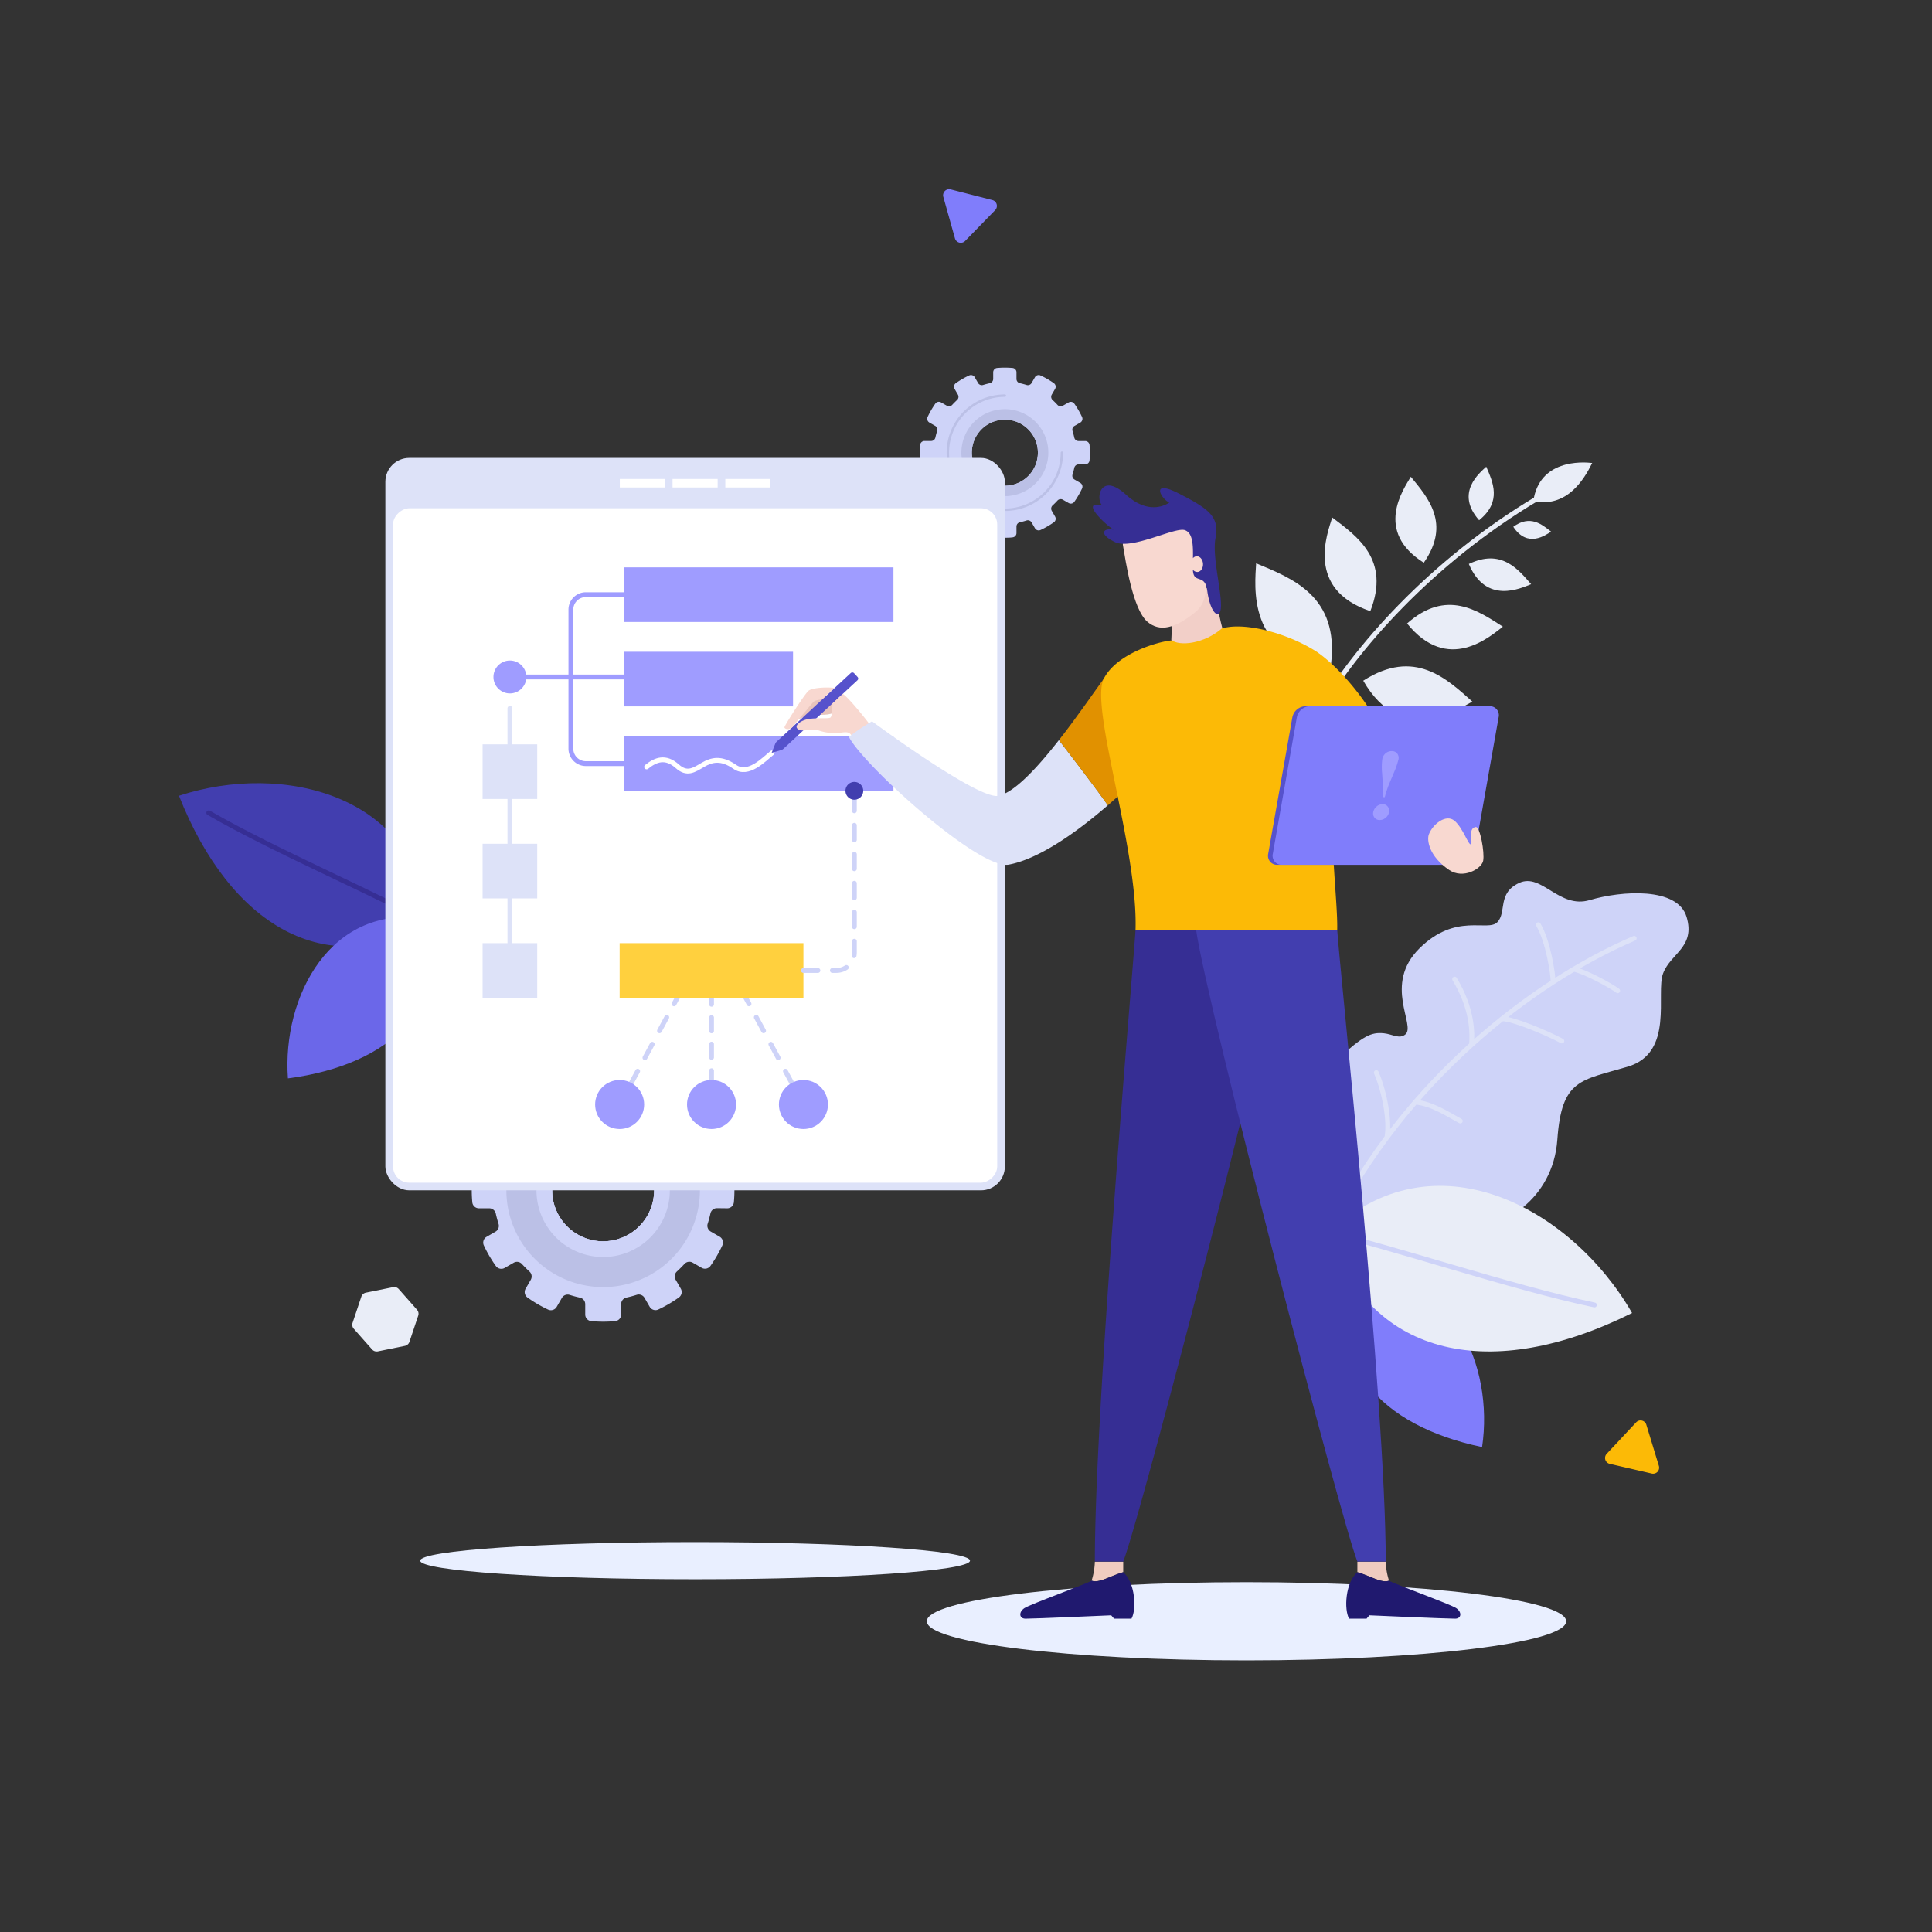 <svg id="SvgjsSvg1001" width="360" height="360" xmlns="http://www.w3.org/2000/svg" version="1.1" xmlns:xlink="http://www.w3.org/1999/xlink" xmlns:svgjs="http://svgjs.com/svgjs"><rect width="100%" height="100%" fill="#333333" stroke="none"/><defs id="SvgjsDefs1002"></defs><g id="SvgjsG1008"><svg xmlns="http://www.w3.org/2000/svg" viewBox="0 0 800 800" width="360" height="360"><path fill="#e9efff" d="M383.76 671.33c0-8.94 59.27-16.19 132.38-16.19s132.38 7.25 132.38 16.19-59.27 16.19-132.38 16.19S383.76 680.27 383.76 671.33zM174 646.23c0-4.25 51-7.69 113.82-7.69s113.83 3.44 113.83 7.69-51 7.7-113.83 7.7S174 650.48 174 646.23z" class="svgShape colore9efff-0 selectable"></path><path fill="#807dfb" d="M561,529.06c-12.51,34.88,10,61.25,52.7,70.14C618.68,565.47,601.3,525.33,561,529.06Z" class="svgShape color807dfb-1 selectable"></path><path fill="#423eaf" d="M177.44,382.4c-42.64,24.16-82.1.79-103.33-52.89C117,315.39,173.21,329,177.44,382.4Z" class="svgShape color423eaf-2 selectable"></path><path fill="none" stroke="#362e94" stroke-linecap="round" stroke-linejoin="round" stroke-width="2" d="M177.44,382.4c-17.78-10.43-63.85-30.07-91-45.82" class="svgStroke colorStroke362e94-3 selectable"></path><path fill="#ced3f8" d="M555.23,501.5c-9.22-10.26-23.49-43.08-1-63.27,10.16-9.14,13.37-10.94,18.84-10.37,3.56.38,6.37,2.51,8.85.48,4.52-3.69-9.31-20.62,5.82-35.62S616,386,620,381.87s-.14-12.1,9.13-16.3,16.47,10.89,29.13,7.14c13.16-3.9,36.42-5.54,40.13,7s-6.61,15-9.75,23.37,4.79,32.84-14.66,38.61-27.34,5-29.12,30.2S621,509.38,608.81,507.37s-8.94,4.38-2.57,7.83-3.33,9-12.31,8S566.8,514.39,555.23,501.5Z" class="svgShape colorced3f8-4 selectable"></path><path fill="none" stroke="#dde2f8" stroke-linecap="round" stroke-linejoin="round" stroke-width="2" d="M551.69 507.45c29.66-59.1 81.86-100.4 125-118.91M643.11 406.64c0-3.23-2-16.79-6.11-23.73M651.7 401.32c4.86 1.1 15.42 6.84 18.15 8.93M609.34 432.59c.34-4.87.5-14.71-7-27.17M622 421.84c4.58 0 18.79 6 24.73 9.21M586 456.37c6.72.48 13.71 5.11 18.68 7.81M574.27 471c1.29-6.38-.81-18.53-4.37-26.86" class="svgStroke colorStrokedde2f8-5 selectable"></path><path fill="#e9edf7" d="M550.13,510.56c17.5,52,67.86,62,125.67,33.13C650.63,499.9,593.58,469.2,550.13,510.56Z" class="svgShape colore9edf7-6 selectable"></path><path fill="none" stroke="#ced3f8" stroke-linecap="round" stroke-linejoin="round" stroke-width="2" d="M550.13,510.56c22.62,4.6,75.7,22.65,110.09,29.8" class="svgStroke colorStrokeced3f8-7 selectable"></path><path fill="#e9edf7" d="M634.89,207.59c13.92,2.67,20.87-8.76,24.41-15.88C655,191.21,637.37,190.24,634.89,207.59Z" class="svgShape colore9edf7-8 selectable"></path><path fill="none" stroke="#e9edf7" stroke-linecap="round" stroke-linejoin="round" stroke-width="2" d="M545.84,295c14.58-25.66,46.57-62.38,90.83-88.67" class="svgStroke colorStrokee9edf7-9 selectable"></path><path fill="#e9edf7" d="M551.14 275.15c3.5-28.42-16.22-35.73-31-41.9C519.69 242 515.85 272.49 551.14 275.15zM567.42 253.06c8.4-21.39-5.48-31-15.77-38.78C549.58 221 540.51 244 567.42 253.06zM589.56 233c11.32-16.19 1.67-27-5.37-35.58C581.1 202.65 568.91 220 589.56 233zM612.47 215.41c9.56-7.7 5.67-15.84 2.95-22.16C612.68 195.83 602.4 204.06 612.47 215.41zM564.49 281.86c21.26-13.65 34.61-.76 45.19 8.66C602.86 294.21 580.1 308.91 564.49 281.86zM582.64 258.17c16.29-14.48 29.39-5.29 39.67 1.32C617 263.54 599.57 279.13 582.64 258.17zM608.21 233.52c13.43-6.43 20.3 2.08 25.8 8.37C629.75 243.54 615.37 250.48 608.21 233.52zM626.61 218.13c7-5.12 11.85-1 15.67 2C640 221.56 632.52 227.08 626.61 218.13z" class="svgShape colore9edf7-10 selectable"></path><path fill="#6b67e9" d="M177,380.53c9.88,35.7-14.51,60.34-57.77,66C116.76,412.55,137.07,373.81,177,380.53Z" class="svgShape color6b67e9-11 selectable"></path><g><path fill="#ced3f8" d="M301.12,500.33a2.76,2.76,0,0,0,2.76-2.5c.15-1.63.23-3.28.23-4.94s-.08-3.31-.23-4.94a2.76,2.76,0,0,0-2.76-2.5h-4.26a2.76,2.76,0,0,1-2.71-2.21c-.31-1.42-.69-2.83-1.13-4.2a2.78,2.78,0,0,1,1.25-3.26l3.7-2.14a2.78,2.78,0,0,0,1.14-3.55,54.42,54.42,0,0,0-4.95-8.54,2.76,2.76,0,0,0-3.64-.79l-3.7,2.13a2.76,2.76,0,0,1-3.44-.55q-1.47-1.6-3.08-3.08a2.76,2.76,0,0,1-.55-3.44l2.13-3.7a2.76,2.76,0,0,0-.79-3.64,54.42,54.42,0,0,0-8.54-5,2.77,2.77,0,0,0-3.55,1.14l-2.14,3.7a2.78,2.78,0,0,1-3.26,1.25c-1.37-.44-2.78-.82-4.2-1.13a2.76,2.76,0,0,1-2.21-2.71v-4.26a2.76,2.76,0,0,0-2.5-2.76c-1.63-.15-3.28-.23-4.94-.23s-3.31.08-4.94.23a2.76,2.76,0,0,0-2.5,2.76v4.26a2.77,2.77,0,0,1-2.21,2.71c-1.42.31-2.83.69-4.2,1.13a2.78,2.78,0,0,1-3.26-1.25l-2.14-3.7a2.77,2.77,0,0,0-3.55-1.14,54.51,54.51,0,0,0-8.55,5,2.77,2.77,0,0,0-.78,3.64l2.13,3.7a2.76,2.76,0,0,1-.55,3.44q-1.6,1.47-3.08,3.08a2.76,2.76,0,0,1-3.44.55l-3.7-2.13a2.76,2.76,0,0,0-3.64.79,53.64,53.64,0,0,0-5,8.54,2.77,2.77,0,0,0,1.14,3.55l3.7,2.14a2.76,2.76,0,0,1,1.24,3.26c-.43,1.37-.81,2.78-1.12,4.2a2.76,2.76,0,0,1-2.71,2.21h-4.26a2.75,2.75,0,0,0-2.76,2.5c-.15,1.63-.23,3.28-.23,4.94s.08,3.31.23,4.94a2.75,2.75,0,0,0,2.76,2.5h4.26a2.76,2.76,0,0,1,2.71,2.21c.31,1.42.69,2.83,1.12,4.2a2.76,2.76,0,0,1-1.24,3.26l-3.7,2.14a2.77,2.77,0,0,0-1.14,3.55,53.74,53.74,0,0,0,5,8.55A2.77,2.77,0,0,0,209,525l3.7-2.13a2.76,2.76,0,0,1,3.44.55q1.47,1.6,3.08,3.08a2.76,2.76,0,0,1,.55,3.44l-2.13,3.7a2.77,2.77,0,0,0,.78,3.64,54.51,54.51,0,0,0,8.55,5,2.77,2.77,0,0,0,3.55-1.14l2.14-3.7a2.76,2.76,0,0,1,3.26-1.24c1.37.43,2.78.81,4.2,1.12a2.77,2.77,0,0,1,2.21,2.71v4.26a2.75,2.75,0,0,0,2.5,2.76c1.63.15,3.27.23,4.94.23s3.31-.08,4.94-.23a2.75,2.75,0,0,0,2.5-2.76V540a2.76,2.76,0,0,1,2.21-2.71c1.42-.31,2.83-.69,4.2-1.12a2.76,2.76,0,0,1,3.26,1.24l2.14,3.7a2.77,2.77,0,0,0,3.55,1.14,54.42,54.42,0,0,0,8.54-5,2.76,2.76,0,0,0,.79-3.64l-2.13-3.7a2.76,2.76,0,0,1,.55-3.44q1.6-1.47,3.08-3.08a2.76,2.76,0,0,1,3.44-.55l3.7,2.13a2.77,2.77,0,0,0,3.64-.78,54.51,54.51,0,0,0,4.95-8.55,2.78,2.78,0,0,0-1.14-3.55l-3.7-2.14a2.78,2.78,0,0,1-1.25-3.26c.44-1.37.82-2.78,1.13-4.2a2.76,2.76,0,0,1,2.71-2.21ZM249.75,514a21.12,21.12,0,1,1,21.12-21.12A21.13,21.13,0,0,1,249.75,514Z" class="svgShape colorced3f8-13 selectable"></path><path fill="#bbc0e6" d="M249.75,452.82a40.07,40.07,0,1,0,40.07,40.07A40.07,40.07,0,0,0,249.75,452.82Zm0,61.19a21.12,21.12,0,1,1,21.12-21.12A21.13,21.13,0,0,1,249.75,514Z" class="svgShape colorbbc0e6-14 selectable"></path><path fill="#ced3f8" d="M249.75 465.28a27.61 27.61 0 1027.61 27.61A27.61 27.61 0 00249.75 465.28zm0 48.73a21.12 21.12 0 1121.12-21.12A21.13 21.13 0 01249.75 514zM449.36 192.27a1.79 1.79 0 001.79-1.62c.1-1.05.15-2.12.15-3.2s-.05-2.14-.15-3.19a1.79 1.79 0 00-1.79-1.63H446.6a1.81 1.81 0 01-1.76-1.43c-.2-.92-.44-1.83-.72-2.72a1.79 1.79 0 01.8-2.11l2.4-1.38a1.81 1.81 0 00.74-2.3 35.83 35.83 0 00-3.21-5.54 1.79 1.79 0 00-2.35-.51L440.1 168a1.8 1.8 0 01-2.23-.35c-.63-.7-1.3-1.36-2-2a1.79 1.79 0 01-.36-2.23l1.38-2.39a1.79 1.79 0 00-.51-2.36 34.89 34.89 0 00-5.53-3.2 1.79 1.79 0 00-2.3.73l-1.39 2.4a1.79 1.79 0 01-2.11.8c-.89-.28-1.8-.52-2.72-.72a1.81 1.81 0 01-1.43-1.76v-2.76a1.8 1.8 0 00-1.62-1.79c-1.06-.09-2.12-.14-3.2-.14s-2.14.05-3.2.14a1.8 1.8 0 00-1.62 1.79v2.76a1.81 1.81 0 01-1.43 1.76c-.92.2-1.83.44-2.72.72a1.79 1.79 0 01-2.11-.8l-1.39-2.4a1.79 1.79 0 00-2.3-.73 34.89 34.89 0 00-5.53 3.2 1.79 1.79 0 00-.51 2.36l1.38 2.39a1.79 1.79 0 01-.36 2.23c-.69.64-1.36 1.3-2 2a1.8 1.8 0 01-2.23.35l-2.4-1.38a1.79 1.79 0 00-2.35.51 35.83 35.83 0 00-3.21 5.54 1.81 1.81 0 00.74 2.3l2.4 1.38a1.79 1.79 0 01.8 2.11c-.28.89-.52 1.8-.72 2.72a1.81 1.81 0 01-1.76 1.43h-2.76a1.79 1.79 0 00-1.79 1.63c-.1 1.05-.15 2.11-.15 3.19s.05 2.15.15 3.2a1.79 1.79 0 001.79 1.62h2.76a1.81 1.81 0 011.76 1.43c.2.92.44 1.83.72 2.72a1.79 1.79 0 01-.8 2.11l-2.4 1.39a1.8 1.8 0 00-.74 2.3 35.27 35.27 0 003.21 5.53 1.78 1.78 0 002.35.51l2.4-1.38a1.8 1.8 0 012.23.36c.63.69 1.3 1.36 2 2a1.79 1.79 0 01.36 2.23l-1.38 2.4a1.79 1.79 0 00.51 2.36 35.68 35.68 0 005.53 3.2 1.79 1.79 0 002.3-.74l1.39-2.39a1.79 1.79 0 012.11-.81c.89.28 1.8.53 2.72.73a1.8 1.8 0 011.43 1.75v2.76a1.79 1.79 0 001.62 1.79c1.06.1 2.12.15 3.2.15s2.14 0 3.2-.15a1.79 1.79 0 001.62-1.79V218a1.8 1.8 0 011.43-1.75c.92-.2 1.83-.45 2.72-.73a1.79 1.79 0 012.11.81l1.39 2.39a1.79 1.79 0 002.3.74 35.68 35.68 0 005.53-3.2 1.79 1.79 0 00.51-2.36l-1.38-2.4a1.79 1.79 0 01.36-2.23c.69-.63 1.36-1.3 2-2a1.8 1.8 0 012.23-.36l2.4 1.38a1.78 1.78 0 002.35-.51 35.27 35.27 0 003.21-5.53 1.8 1.8 0 00-.74-2.3l-2.4-1.39a1.79 1.79 0 01-.8-2.11c.28-.89.52-1.8.72-2.72a1.81 1.81 0 011.76-1.43zm-33.27 8.86a13.68 13.68 0 1113.68-13.68A13.68 13.68 0 01416.09 201.13z" class="svgShape colorced3f8-15 selectable"></path><path fill="#bbc0e6" d="M416.09,169.43a18,18,0,1,0,18,18A18,18,0,0,0,416.09,169.43Zm0,31.7a13.68,13.68,0,1,1,13.68-13.68A13.68,13.68,0,0,1,416.09,201.13Z" class="svgShape colorbbc0e6-16 selectable"></path><path fill="none" stroke="#bbc0e6" stroke-linecap="round" stroke-linejoin="round" d="M406.9 209.22a23.63 23.63 0 019.19-45.39M439.71 187.45a23.62 23.62 0 01-23.62 23.62" class="svgStroke colorStrokebbc0e6-17 selectable"></path></g><g><rect width="256.52" height="303.27" x="159.57" y="189.62" fill="#dde2f8" rx="9.89" class="svgShape colordde2f8-19 selectable"></rect><rect width="279.26" height="250.17" x="148.2" y="225" fill="#fff" rx="6.72" transform="rotate(90 287.83 350.09)" class="svgShape colorffffff-20 selectable"></rect><rect width="18.68" height="3.52" x="256.65" y="198.33" fill="#fff" class="svgShape colorffffff-21 selectable"></rect><rect width="18.68" height="3.52" x="278.49" y="198.33" fill="#fff" class="svgShape colorffffff-22 selectable"></rect><rect width="18.68" height="3.52" x="300.34" y="198.33" fill="#fff" class="svgShape colorffffff-23 selectable"></rect></g><g><line x1="294.63" x2="294.63" y1="457.35" y2="454.35" fill="none" stroke="#ced3f8" stroke-linecap="round" stroke-linejoin="round" stroke-width="2" class="svgStroke colorStrokeced3f8-25 selectable"></line><line x1="294.63" x2="294.63" y1="448.85" y2="407.6" fill="none" stroke="#ced3f8" stroke-dasharray="5.5 5.5" stroke-linecap="round" stroke-linejoin="round" stroke-width="2" class="svgStroke colorStrokeced3f8-26 selectable"></line><line x1="294.63" x2="294.63" y1="404.85" y2="401.85" fill="none" stroke="#ced3f8" stroke-linecap="round" stroke-linejoin="round" stroke-width="2" class="svgStroke colorStrokeced3f8-27 selectable"></line><line x1="256.58" x2="258.01" y1="457.35" y2="454.71" fill="none" stroke="#ced3f8" stroke-linecap="round" stroke-linejoin="round" stroke-width="2" class="svgStroke colorStrokeced3f8-28 selectable"></line><line x1="261.03" x2="283.64" y1="449.13" y2="407.28" fill="none" stroke="#ced3f8" stroke-dasharray="6.34 6.34" stroke-linecap="round" stroke-linejoin="round" stroke-width="2" class="svgStroke colorStrokeced3f8-29 selectable"></line><line x1="285.15" x2="286.58" y1="404.49" y2="401.85" fill="none" stroke="#ced3f8" stroke-linecap="round" stroke-linejoin="round" stroke-width="2" class="svgStroke colorStrokeced3f8-30 selectable"></line><line x1="332.68" x2="331.25" y1="457.35" y2="454.71" fill="none" stroke="#ced3f8" stroke-linecap="round" stroke-linejoin="round" stroke-width="2" class="svgStroke colorStrokeced3f8-31 selectable"></line><line x1="328.24" x2="305.62" y1="449.13" y2="407.28" fill="none" stroke="#ced3f8" stroke-dasharray="6.34 6.34" stroke-linecap="round" stroke-linejoin="round" stroke-width="2" class="svgStroke colorStrokeced3f8-32 selectable"></line><line x1="304.11" x2="302.69" y1="404.49" y2="401.85" fill="none" stroke="#ced3f8" stroke-linecap="round" stroke-linejoin="round" stroke-width="2" class="svgStroke colorStrokeced3f8-33 selectable"></line><rect width="111.69" height="22.62" x="258.27" y="234.93" fill="#9f9cff" class="svgShape color9f9cff-34 selectable"></rect><rect width="70.11" height="22.62" x="258.27" y="269.88" fill="#9f9cff" class="svgShape color9f9cff-35 selectable"></rect><rect width="111.69" height="22.62" x="258.27" y="304.84" fill="#9f9cff" class="svgShape color9f9cff-36 selectable"></rect><rect width="76.1" height="22.62" x="256.58" y="390.54" fill="#ffd03e" class="svgShape colorffd03e-37 selectable"></rect><path fill="#9f9cff" d="M204.33,280.32a6.81,6.81,0,1,1,6.81,6.81A6.81,6.81,0,0,1,204.33,280.32Z" class="svgShape color9f9cff-38 selectable"></path><path fill="none" stroke="#9f9cff" stroke-miterlimit="10" stroke-width="2" d="M258.27,246.24H242.59a6.19,6.19,0,0,0-6.2,6.2V310a6.2,6.2,0,0,0,6.2,6.2h15.68" class="svgStroke colorStroke9f9cff-39 selectable"></path><line x1="214.5" x2="258.27" y1="280.32" y2="280.32" fill="none" stroke="#9f9cff" stroke-miterlimit="10" stroke-width="2" class="svgStroke colorStroke9f9cff-40 selectable"></line><circle cx="294.63" cy="457.35" r="10.15" fill="#9f9cff" class="svgShape color9f9cff-41 selectable"></circle><circle cx="256.58" cy="457.35" r="10.15" fill="#9f9cff" class="svgShape color9f9cff-42 selectable"></circle><circle cx="332.68" cy="457.35" r="10.15" fill="#9f9cff" class="svgShape color9f9cff-43 selectable"></circle><path fill="none" stroke="#ced3f8" stroke-dasharray="6" stroke-linecap="round" stroke-linejoin="round" stroke-width="2" d="M332.68,401.85h13.64a7.45,7.45,0,0,0,7.45-7.45V327.46" class="svgStroke colorStrokeced3f8-44 selectable"></path><path fill="#423eaf" d="M350.09,327.46a3.68,3.68,0,1,1,3.68,3.68A3.68,3.68,0,0,1,350.09,327.46Z" class="svgShape color423eaf-45 selectable"></path><path fill="none" stroke="#fff" stroke-linecap="round" stroke-linejoin="round" stroke-width="2" d="M267.75,317.56c3.7-3,7.8-4.63,12.69-.27,4.05,3.62,6.87,1.61,10.57-.56s7.58-3.13,13.22.79,12-3,15.5-5.79" class="svgStroke colorStrokeffffff-46 selectable"></path><rect width="22.62" height="22.62" x="199.83" y="390.54" fill="#dde2f8" class="svgShape colordde2f8-47 selectable"></rect><rect width="22.62" height="22.62" x="199.83" y="349.38" fill="#dde2f8" class="svgShape colordde2f8-48 selectable"></rect><rect width="22.62" height="22.62" x="199.83" y="308.22" fill="#dde2f8" class="svgShape colordde2f8-49 selectable"></rect><line x1="211.14" x2="211.14" y1="293.3" y2="390.54" fill="none" stroke="#dde2f8" stroke-linecap="round" stroke-linejoin="round" stroke-width="2" class="svgStroke colorStrokedde2f8-50 selectable"></line></g><g><path fill="#e8c4bc" d="M330.12,297.73c1.51,0,4.32-1.61,5.91-1.91,2.82.15,8.29.64,9.76-1.32s2.94-5.13-.9-5.84-7.52-1.32-9.73,1.68S330.12,297.73,330.12,297.73Z" class="svgShape colore8c4bc-52 selectable"></path><path fill="#5652cc" d="M355.07,281.67l-30.68,28.4a2.24,2.24,0,0,1-1,.54l-3.87,1.12L321,308a2.36,2.36,0,0,1,.61-.91l30.68-28.41a1,1,0,0,1,1.34.05l1.52,1.65A.94.94,0,0,1,355.07,281.67Z" class="svgShape color5652cc-53 selectable"></path><path fill="#f8d8d0" d="M352.5,304.37c-1.3-1.73-2.86-1.07-5.13-.93a19.78,19.78,0,0,1-8.44-1c-2.66-1-7,.95-8.66-.63s1.89-3.78,4.94-4.15c3.93-.48,7.76,0,8.61-.53s.85-4.59.85-5.8l4.34-4c2.47,1.63,9.41,10.3,10.78,12.19S352.5,304.37,352.5,304.37Z" class="svgShape colorf8d8d0-54 selectable"></path><path fill="#f8d8d0" d="M345.48,284.9c-2.3-.45-9-.24-10.66,1.11s-10,14.46-10,15.16,2.28,1.56,4-.85,4.79-5.82,4.79-5.82,3.13-4.05,3.85-4.31a18.52,18.52,0,0,1,3-.64Z" class="svgShape colorf8d8d0-55 selectable"></path><path fill="#dde2f8" d="M413.4,329.54c-8.35,1.7-52.31-30.86-52.31-30.86a91.17,91.17,0,0,0-9.58,6.44c5.92,11.68,54,55.2,66.22,52.9,13.72-2.58,30.55-15.49,41-24.57-4.23-6.11-14.79-19.92-20.25-27C429.67,317.71,420.07,328.19,413.4,329.54Z" class="svgShape colordde2f8-56 selectable"></path><path fill="#e19100" d="M457.08,281c-4.08,5.6-11.05,15.82-18.59,25.46,5.46,7.1,16,20.91,20.25,27,6-5.2,9.89-9.14,9.89-9.14Z" class="svgShape colore19100-57 selectable"></path><path fill="#fcba06" d="M546.35,270.68l-.28-.18a3.4,3.4,0,0,0-.29-.26c-11.36-7.48-27.62-12-37.24-10.57s-23.7,5.54-23.7,5.54c-5.64.59-22.37,5.42-27.76,15.76-6,11.57,14.16,70.35,13.12,104.07h83.51c.3-11.7-3.57-38.84-1.92-69.16,1,.59,3.44,2.33,4.36,2.88,2.1-6.74,9.9-16.11,12.28-22.94C562.4,285.84,553.6,276,546.35,270.68Z" class="svgShape colorfcba06-58 selectable"></path><path fill="#f2cfc8" d="M485.39,255.3c-.09,3.47-.37,9.69-.37,9.69,3.28,2.69,13.57,1.7,21.11-4.93-1.66-6.09-3.82-18.81-3.82-18.81Z" class="svgShape colorf2cfc8-59 selectable"></path><path fill="#f8d8d0" d="M465,225.86c1.13,6.56,4,26.34,10.09,31.58,5,4.3,11.44,2.93,20-4.08s2.33-25.05,1.69-30.69C495.84,213.73,463.39,216.36,465,225.86Z" class="svgShape colorf8d8d0-60 selectable"></path><path fill="#362e94" d="M461.08 219.32c-3.5-2.21-14.19-12.31-4.71-10-2.89-3.17-.46-13.91 9.84-4.52s18 3.25 18 3.25c-3.2-1.11-8.33-10 4-3.67s16.85 9.57 15.11 18.4 4.26 27.79 1.57 31.1c-1.26 1.56-3.92-1.46-5-9.32-1-7.43-5.68-2.38-5.94-8.67a2.25 2.25 0 001.88.95c1.37-.07 2.41-1.59 2.31-3.39s-1.29-3.19-2.66-3.12a2.18 2.18 0 00-1.5.8c.08-5.67-.08-10.5-3.38-11.62-4.09-1.39-22 8.3-28.92 4.95S456.77 218.5 461.08 219.32zM470.2 385c-.67 12.27-16.85 195.38-16.85 261.61H465.1c6.61-16.42 62.33-230.38 66.79-261.61z" class="svgShape color362e94-61 selectable"></path><path fill="#f0ccc0" d="M465.1,651v-4.3H453.35a28.71,28.71,0,0,1-1.35,7.82C455.06,655.64,459.53,652.61,465.1,651Z" class="svgShape colorf0ccc0-62 selectable"></path><path fill="#20196f" d="M465.1,651c-5.57,1.66-10,4.69-13.1,3.52-1.61,1.17-25.45,9.74-27.87,11.4s-2.12,4.34.51,4.34c3.84,0,35.48-1.4,35.48-1.4.65.7,1.17,1.4,1.17,1.4h7.23C470.68,666.47,470.09,655.25,465.1,651Z" class="svgShape color20196f-63 selectable"></path><path fill="#423eaf" d="M553.71,385c.67,12.27,20.1,195.38,20.1,261.61H562.06c-6.61-16.42-62.33-230.38-66.79-261.61Z" class="svgShape color423eaf-64 selectable"></path><path fill="#f0ccc0" d="M562.06,651v-4.3h11.75a28.71,28.71,0,0,0,1.35,7.82C572.1,655.64,567.63,652.61,562.06,651Z" class="svgShape colorf0ccc0-65 selectable"></path><path fill="#20196f" d="M562.06,651c5.57,1.66,10,4.69,13.1,3.52,1.61,1.17,25.45,9.74,27.87,11.4s2.12,4.34-.51,4.34c-3.84,0-35.48-1.4-35.48-1.4-.65.7-1.17,1.4-1.17,1.4h-7.23C556.48,666.47,557.07,655.25,562.06,651Z" class="svgShape color20196f-66 selectable"></path><path fill="#5652cc" d="M603.3,358.11H528.92a3.75,3.75,0,0,1-3.78-4.59l10-56.5a5.71,5.71,0,0,1,5.39-4.59h74.38a3.75,3.75,0,0,1,3.78,4.59l-10,56.5A5.71,5.71,0,0,1,603.3,358.11Z" class="svgShape color5652cc-67 selectable"></path><path fill="#807dfb" d="M605.21,358.11H530.83a3.75,3.75,0,0,1-3.78-4.59L537,297a5.73,5.73,0,0,1,5.4-4.59h74.38a3.74,3.74,0,0,1,3.77,4.59l-10,56.5A5.72,5.72,0,0,1,605.21,358.11Z" class="svgShape color807dfb-68 selectable"></path><path fill="#9f9cff" d="M573.41,330.09h-.89a31.45,31.45,0,0,0,.06-5.57l-.28-4.39a26.79,26.79,0,0,1,.06-5.67,4.13,4.13,0,0,1,1.36-2.5,3.84,3.84,0,0,1,2.59-.94,2.72,2.72,0,0,1,2.24,1,2.86,2.86,0,0,1,.53,2.43,33.85,33.85,0,0,1-2,5.73l-1.84,4.39A42.53,42.53,0,0,0,573.41,330.09Zm-.93,2.88a2.63,2.63,0,0,1,2.14,1,2.73,2.73,0,0,1,.55,2.33,3.87,3.87,0,0,1-1.37,2.31,3.76,3.76,0,0,1-2.48.95,2.62,2.62,0,0,1-2.13-.95,2.74,2.74,0,0,1-.56-2.31,3.88,3.88,0,0,1,1.36-2.32A3.71,3.71,0,0,1,572.48,333Z" class="svgShape color9f9cff-69 selectable"></path><path fill="#f8d8d0" d="M600.07,360.24c-8.44-5.72-9.28-12.41-8.42-14.71,1.63-4.31,7.16-8.66,10.68-5.62s5.72,10.18,6.72,9.68-1.49-6.57,2-7.14c1.82-.3,3.77,10.65,3.09,14S605.82,364.15,600.07,360.24Z" class="svgShape colorf8d8d0-70 selectable"></path></g><g><path fill="#e9edf7" d="M162.71,533l-11.21,2.27a2.52,2.52,0,0,0-1.88,1.66L146,547.75a2.5,2.5,0,0,0,.49,2.46l7.58,8.57a2.54,2.54,0,0,0,2.38.8l11.21-2.28a2.52,2.52,0,0,0,1.88-1.66l3.63-10.85a2.49,2.49,0,0,0-.49-2.45l-7.58-8.58A2.51,2.51,0,0,0,162.71,533Z" class="svgShape colore9edf7-72 selectable"></path><path fill="#807dfb" d="M390.62,81.56l4.81,17.14a2.51,2.51,0,0,0,4.21,1.07L412.08,87a2.5,2.5,0,0,0-1.18-4.17l-17.25-4.41A2.51,2.51,0,0,0,390.62,81.56Z" class="svgShape color807dfb-73 selectable"></path><path fill="#fcba06" d="M677.46,589,665.3,602a2.5,2.5,0,0,0,1.26,4.15l17.34,4a2.5,2.5,0,0,0,3-3.17l-5.18-17A2.5,2.5,0,0,0,677.46,589Z" class="svgShape colorfcba06-74 selectable"></path></g></svg></g></svg>